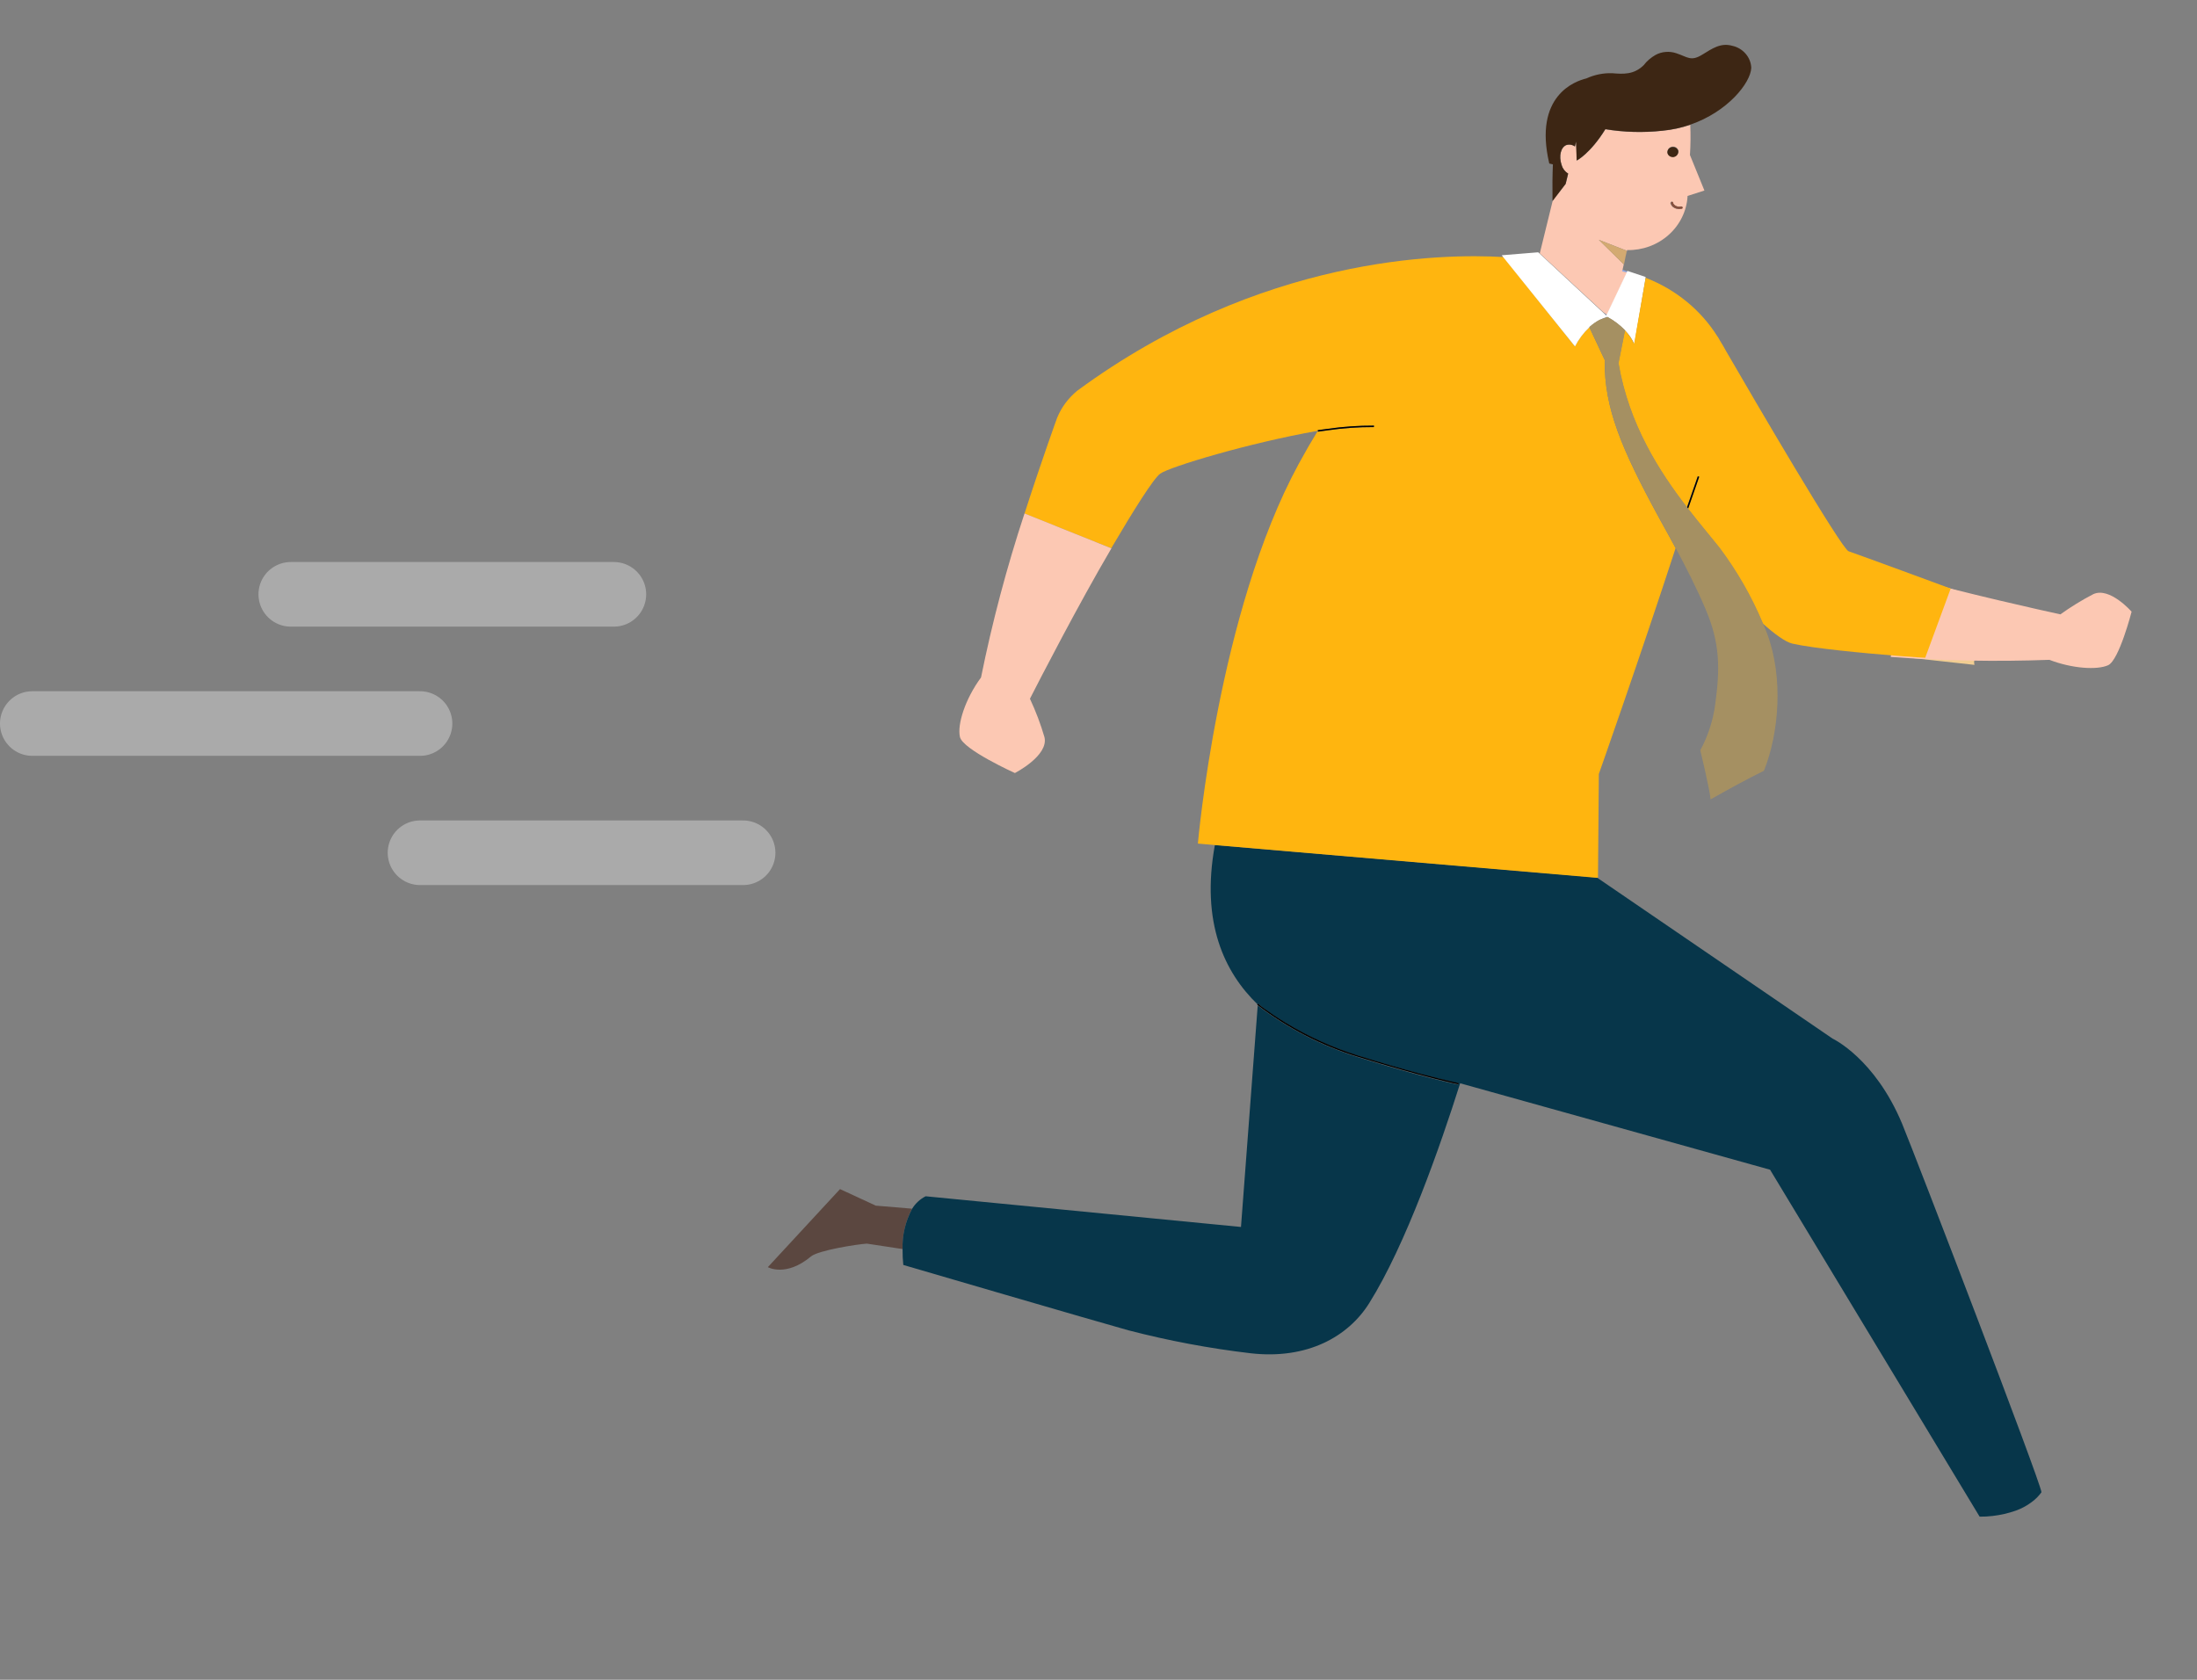 <svg width="34" height="26" viewBox="0 0 34 26" fill="none" xmlns="http://www.w3.org/2000/svg">
<rect x="0" y="0" width="34" height="26" fill="#808080" stroke="none"/>
<path d="M13.553 18.661L13 18.405L11.883 19.613C11.883 19.613 12.161 19.773 12.551 19.447C12.665 19.352 13.269 19.258 13.415 19.249L13.969 19.333C13.962 19.117 14.012 18.902 14.115 18.708L13.553 18.661Z" fill="#5B4740"/>
<path d="M18.801 13.079C18.582 14.278 18.947 15.05 19.464 15.548L19.473 15.539C19.473 15.539 19.51 15.57 19.579 15.623C19.648 15.675 19.756 15.748 19.893 15.83C20.243 16.044 20.619 16.215 21.014 16.34C21.785 16.58 22.275 16.7 22.473 16.745L22.571 16.766L22.566 16.788C22.566 16.788 22.036 16.682 21.006 16.36C20.446 16.185 19.924 15.915 19.464 15.563L19.205 18.991L14.325 18.516C14.236 18.561 14.163 18.63 14.113 18.714C14.011 18.907 13.96 19.122 13.968 19.338C13.967 19.419 13.971 19.499 13.979 19.579C13.979 19.579 17.012 20.467 17.464 20.591C18.084 20.752 18.716 20.871 19.355 20.946C20.233 21.046 20.866 20.687 21.189 20.171C21.758 19.264 22.292 17.73 22.597 16.767L27.393 18.105L30.636 23.475C30.704 23.476 30.772 23.472 30.839 23.464C30.959 23.45 31.078 23.423 31.192 23.383C31.28 23.352 31.363 23.308 31.438 23.252C31.498 23.209 31.55 23.157 31.593 23.097C31.576 22.927 29.653 17.918 29.436 17.392C29.013 16.38 28.361 16.076 28.361 16.076L24.714 13.583L18.801 13.079Z" fill="#07364A"/>
<path d="M24.866 4.882L24.871 4.873L24.811 4.831L24.866 4.882Z" fill="#8FACF0"/>
<path d="M24.754 4.949L24.877 4.905L24.868 4.901C24.828 4.913 24.79 4.929 24.754 4.949Z" fill="#8FACF0"/>
<path d="M25.181 4.218L25.188 4.204L25.109 4.176L25.103 4.2L25.181 4.218Z" fill="#8FACF0"/>
<path d="M24.833 5.59L24.841 5.589L24.595 5.065C24.504 5.151 24.428 5.251 24.373 5.361L23.271 3.979C22.303 3.921 19.503 3.966 16.672 6.047C16.533 6.161 16.425 6.306 16.359 6.469C16.359 6.469 16.129 7.1 15.855 7.949L17.197 8.486C17.544 7.896 17.853 7.403 17.957 7.33C18.103 7.226 19.32 6.857 20.394 6.668L20.393 6.659L20.541 6.639C20.781 6.604 21.022 6.587 21.264 6.588L21.262 6.611C21.022 6.61 20.782 6.627 20.545 6.661L20.396 6.682L20.394 6.668C20.297 6.826 20.198 6.997 20.098 7.181C18.849 9.476 18.538 13.057 18.538 13.057L18.801 13.08L24.714 13.587L24.73 13.585L24.743 11.98C24.743 11.98 25.369 10.209 25.931 8.484C25.849 8.333 25.766 8.18 25.678 8.023C25.085 6.935 24.83 6.317 24.833 5.59Z" fill="#FFB50F"/>
<path d="M24.81 4.831L24.871 4.873L25.182 4.218L25.104 4.2L25.11 4.176L25.129 4.092L24.743 3.712L25.176 3.881L25.158 3.966L25.181 3.871C25.418 3.876 25.648 3.792 25.823 3.636C25.997 3.481 26.102 3.267 26.116 3.04L26.115 3.033L26.377 2.949L26.153 2.399C26.163 2.243 26.165 2.088 26.158 1.932C26.019 1.98 25.874 2.011 25.728 2.024C25.433 2.057 25.136 2.049 24.845 2.001C24.611 2.379 24.402 2.486 24.402 2.486L24.392 2.193L24.373 2.268C24.356 2.255 24.335 2.246 24.314 2.242C24.292 2.238 24.27 2.239 24.248 2.244C24.157 2.274 24.12 2.414 24.169 2.556C24.184 2.611 24.22 2.658 24.269 2.688L24.231 2.846L24.028 3.111L23.829 3.922L24.81 4.831ZM25.871 2.271C25.882 2.268 25.894 2.268 25.905 2.27C25.916 2.271 25.927 2.275 25.937 2.281C25.947 2.287 25.955 2.295 25.962 2.304C25.968 2.313 25.972 2.324 25.975 2.334C25.977 2.355 25.971 2.375 25.958 2.392C25.945 2.409 25.926 2.42 25.905 2.424C25.884 2.428 25.862 2.424 25.844 2.414C25.826 2.403 25.812 2.386 25.807 2.366C25.802 2.346 25.807 2.324 25.819 2.306C25.831 2.289 25.849 2.276 25.871 2.271ZM25.853 3.143C25.852 3.141 25.852 3.139 25.853 3.136C25.853 3.134 25.854 3.132 25.855 3.13C25.857 3.128 25.858 3.126 25.86 3.125C25.863 3.123 25.865 3.122 25.867 3.122C25.869 3.121 25.872 3.121 25.874 3.122C25.877 3.122 25.879 3.123 25.881 3.124C25.883 3.125 25.885 3.127 25.886 3.129C25.888 3.131 25.889 3.133 25.889 3.136L25.89 3.144C25.894 3.153 25.9 3.162 25.907 3.169C25.92 3.181 25.935 3.189 25.953 3.194C25.97 3.199 25.988 3.199 26.006 3.196L26.014 3.194C26.019 3.194 26.024 3.195 26.028 3.198C26.032 3.201 26.035 3.205 26.036 3.21C26.037 3.212 26.037 3.214 26.036 3.217C26.035 3.219 26.034 3.221 26.033 3.223C26.032 3.225 26.03 3.227 26.028 3.228C26.026 3.229 26.023 3.23 26.021 3.23L26.011 3.231C25.987 3.236 25.962 3.235 25.939 3.229C25.915 3.222 25.894 3.21 25.877 3.194C25.863 3.179 25.853 3.161 25.848 3.141L25.853 3.143Z" fill="#FCC8B3"/>
<path d="M24.268 2.686C24.218 2.656 24.183 2.609 24.167 2.555C24.118 2.412 24.155 2.272 24.247 2.242C24.268 2.237 24.291 2.236 24.312 2.24C24.334 2.245 24.354 2.253 24.372 2.267L24.39 2.191L24.4 2.485C24.4 2.485 24.61 2.378 24.844 1.999C25.135 2.047 25.432 2.055 25.727 2.023C25.873 2.009 26.017 1.978 26.157 1.93C26.739 1.73 27.093 1.281 27.102 1.05C27.099 0.97 27.068 0.893 27.015 0.832C26.962 0.77 26.89 0.727 26.809 0.709C26.628 0.658 26.499 0.751 26.345 0.845C26.165 0.956 26.119 0.882 25.939 0.823C25.887 0.806 25.832 0.799 25.777 0.804C25.722 0.808 25.669 0.824 25.621 0.85C25.549 0.891 25.486 0.945 25.437 1.009C25.287 1.157 25.122 1.148 24.948 1.133C24.811 1.129 24.674 1.157 24.55 1.214C24.377 1.255 23.729 1.481 23.976 2.531L24.032 2.544C24.025 2.709 24.023 2.897 24.026 3.111L24.229 2.846L24.268 2.686Z" fill="#3D2614"/>
<path d="M30.554 10.223L30.721 9.287L30.188 9.111L29.799 10.189C29.799 10.189 29.613 10.176 29.351 10.158L30.556 10.291C30.55 10.269 30.549 10.246 30.554 10.223Z" fill="#F1CD92"/>
<path d="M25.903 2.431C25.925 2.426 25.945 2.414 25.957 2.396C25.97 2.378 25.975 2.356 25.972 2.335C25.966 2.315 25.953 2.298 25.934 2.287C25.916 2.277 25.894 2.273 25.873 2.277C25.852 2.281 25.833 2.292 25.82 2.309C25.808 2.325 25.802 2.346 25.804 2.366C25.808 2.388 25.821 2.406 25.84 2.418C25.858 2.43 25.881 2.434 25.903 2.431Z" fill="#3D2614"/>
<path d="M26.016 3.233L26.026 3.232C26.028 3.231 26.031 3.231 26.033 3.229C26.035 3.228 26.037 3.227 26.038 3.225C26.04 3.223 26.041 3.221 26.041 3.218C26.042 3.216 26.042 3.214 26.041 3.211C26.04 3.207 26.038 3.202 26.034 3.2C26.029 3.197 26.024 3.195 26.019 3.196L26.011 3.197C25.993 3.201 25.975 3.201 25.958 3.196C25.941 3.191 25.925 3.183 25.912 3.17C25.905 3.163 25.9 3.155 25.895 3.146L25.894 3.137C25.894 3.135 25.893 3.133 25.892 3.131C25.89 3.129 25.888 3.127 25.886 3.126C25.884 3.125 25.882 3.124 25.88 3.123C25.877 3.123 25.875 3.123 25.872 3.124C25.87 3.124 25.868 3.125 25.866 3.126C25.864 3.128 25.862 3.129 25.861 3.131C25.859 3.133 25.858 3.136 25.858 3.138C25.858 3.14 25.858 3.143 25.858 3.145C25.863 3.165 25.873 3.183 25.887 3.198C25.904 3.213 25.924 3.224 25.947 3.23C25.969 3.236 25.993 3.237 26.016 3.233Z" fill="#87503D"/>
<path d="M21.01 16.357C22.039 16.675 22.569 16.785 22.57 16.785L22.575 16.764L22.477 16.742C22.28 16.698 21.788 16.578 21.018 16.338C20.621 16.213 20.243 16.041 19.891 15.826C19.756 15.744 19.651 15.672 19.578 15.619C19.504 15.567 19.471 15.535 19.471 15.535L19.462 15.545L19.455 15.552L19.463 15.558C19.924 15.912 20.448 16.183 21.01 16.357Z" fill="black"/>
<path d="M15.182 10.486C14.937 10.818 14.811 11.214 14.856 11.408C14.902 11.602 15.706 11.965 15.706 11.965C15.706 11.965 16.231 11.697 16.164 11.411C16.105 11.207 16.029 11.008 15.939 10.815C16.083 10.532 16.692 9.35 17.2 8.487L15.855 7.947C15.58 8.781 15.355 9.629 15.182 10.486Z" fill="#FCC8B3"/>
<path d="M31.716 10.213C32.066 10.348 32.454 10.374 32.625 10.296C32.795 10.218 32.988 9.468 32.988 9.468C32.988 9.468 32.65 9.08 32.396 9.196C32.218 9.288 32.048 9.393 31.886 9.509C31.599 9.447 30.4 9.18 29.512 8.931L29.26 10.168C30.076 10.229 30.896 10.243 31.716 10.213Z" fill="#FCC8B3"/>
<path d="M24.374 5.362C24.43 5.252 24.505 5.152 24.596 5.066C24.644 5.022 24.698 4.984 24.755 4.953C24.791 4.933 24.829 4.917 24.869 4.905L24.878 4.909C24.979 4.964 25.071 5.034 25.15 5.116C25.21 5.177 25.259 5.248 25.293 5.326L25.467 4.3L25.465 4.286L25.185 4.193L25.18 4.204L25.174 4.219L24.863 4.874L24.858 4.884L24.802 4.831L23.822 3.921L23.805 3.905L23.24 3.951L23.264 3.981L24.374 5.362Z" fill="white"/>
<path d="M20.544 6.661C20.782 6.626 21.022 6.609 21.262 6.61L21.263 6.587C21.022 6.586 20.78 6.603 20.541 6.638L20.393 6.658L20.394 6.667L20.396 6.681L20.544 6.661Z" fill="black"/>
<path d="M30.188 9.11C30.188 9.11 28.74 8.576 28.609 8.533C28.499 8.498 27.14 6.174 26.711 5.432C26.683 5.381 26.654 5.33 26.623 5.281L26.583 5.211L26.584 5.216C26.326 4.801 25.934 4.48 25.468 4.3L25.288 5.323C25.254 5.245 25.206 5.174 25.146 5.113L25.045 5.621C25.205 6.571 25.681 7.303 26.105 7.853L26.272 7.373L26.294 7.38L26.122 7.875C26.304 8.11 26.476 8.312 26.608 8.482C26.878 8.843 27.102 9.234 27.276 9.647C27.468 9.819 27.633 9.938 27.739 9.962C28.062 10.036 28.844 10.11 29.346 10.15C29.608 10.172 29.794 10.181 29.794 10.181L30.188 9.11Z" fill="#FFB50F"/>
<path d="M24.742 3.712L25.129 4.092L25.132 4.095L25.158 3.965L25.175 3.881L24.742 3.712Z" fill="#D3AA71"/>
<path d="M26.297 7.379L26.275 7.372L26.108 7.852L26.125 7.874L26.297 7.379Z" fill="black"/>
<path d="M26.126 7.874L26.109 7.852C25.685 7.302 25.21 6.571 25.049 5.62L25.15 5.112C25.071 5.03 24.979 4.96 24.877 4.905L24.755 4.949C24.697 4.98 24.644 5.018 24.596 5.061L24.842 5.585L24.834 5.587C24.831 6.318 25.085 6.931 25.681 8.022C25.767 8.179 25.85 8.332 25.933 8.483C26.094 8.785 26.246 9.08 26.391 9.419C26.623 9.959 26.619 10.354 26.543 10.909C26.51 11.154 26.432 11.393 26.313 11.613C26.313 11.613 26.466 12.246 26.472 12.373C26.768 12.206 27.032 12.061 27.298 11.93C27.533 11.345 27.601 10.486 27.348 9.809C27.327 9.753 27.304 9.696 27.281 9.642C27.108 9.229 26.883 8.838 26.613 8.477C26.48 8.31 26.308 8.109 26.126 7.874Z" fill="#A59062"/>
<line x1="9.5" y1="9.199" x2="4.5" y2="9.199" stroke="#AAAAAA" stroke-linecap="round"/>
<line x1="6.5" y1="11.199" x2="0.5" y2="11.199" stroke="#AAAAAA" stroke-linecap="round"/>
<line x1="11.5" y1="13.199" x2="6.5" y2="13.199" stroke="#AAAAAA" stroke-linecap="round"/>
</svg>
